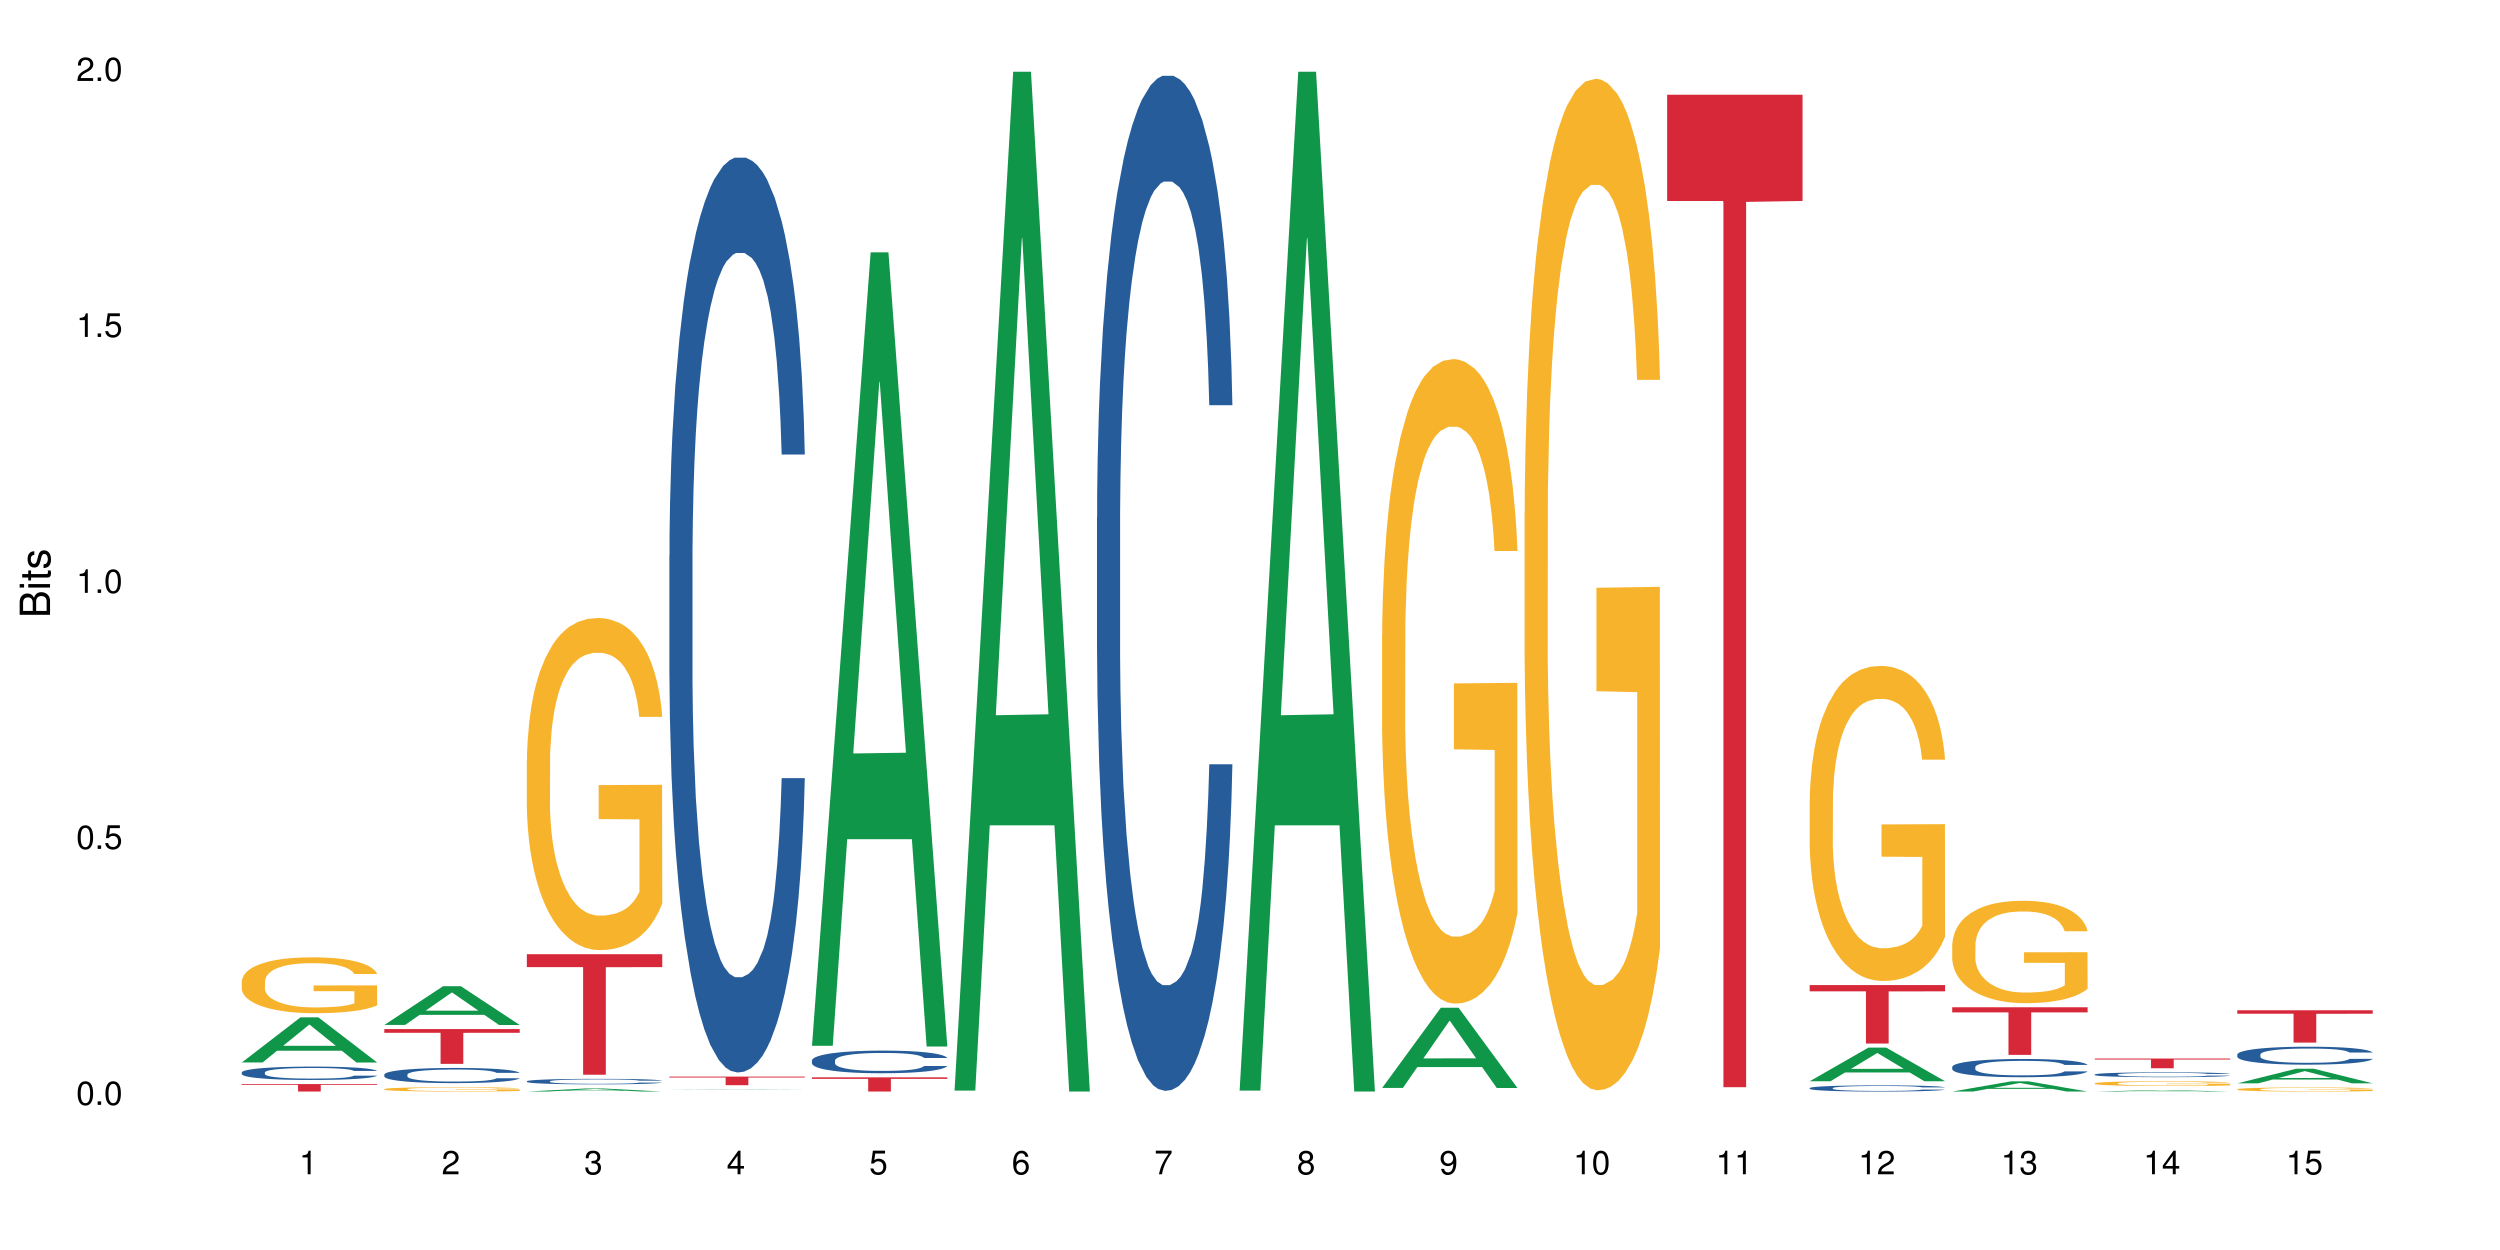 <?xml version="1.0" encoding="UTF-8"?>
<svg xmlns="http://www.w3.org/2000/svg" xmlns:xlink="http://www.w3.org/1999/xlink" width="720pt" height="360pt" viewBox="0 0 720 360" version="1.1">
<defs>
<g>
<symbol overflow="visible" id="glyph0-0">
<path style="stroke:none;" d=""/>
</symbol>
<symbol overflow="visible" id="glyph0-1">
<path style="stroke:none;" d="M 2.641 -6.797 C 2 -6.797 1.422 -6.531 1.078 -6.047 C 0.641 -5.453 0.406 -4.547 0.406 -3.297 C 0.406 -1 1.188 0.219 2.641 0.219 C 4.078 0.219 4.859 -1 4.859 -3.234 C 4.859 -4.562 4.656 -5.438 4.203 -6.047 C 3.844 -6.531 3.281 -6.797 2.641 -6.797 Z M 2.641 -6.047 C 3.547 -6.047 4 -5.125 4 -3.312 C 4 -1.375 3.562 -0.484 2.625 -0.484 C 1.734 -0.484 1.281 -1.422 1.281 -3.281 C 1.281 -5.141 1.734 -6.047 2.641 -6.047 Z M 2.641 -6.047 "/>
</symbol>
<symbol overflow="visible" id="glyph0-2">
<path style="stroke:none;" d="M 1.828 -1 L 0.828 -1 L 0.828 0 L 1.828 0 Z M 1.828 -1 "/>
</symbol>
<symbol overflow="visible" id="glyph0-3">
<path style="stroke:none;" d="M 4.562 -6.797 L 1.062 -6.797 L 0.547 -3.094 L 1.328 -3.094 C 1.719 -3.562 2.047 -3.734 2.578 -3.734 C 3.484 -3.734 4.062 -3.109 4.062 -2.094 C 4.062 -1.125 3.484 -0.531 2.578 -0.531 C 1.828 -0.531 1.375 -0.906 1.188 -1.672 L 0.328 -1.672 C 0.453 -1.109 0.547 -0.844 0.75 -0.594 C 1.125 -0.078 1.828 0.219 2.594 0.219 C 3.969 0.219 4.922 -0.781 4.922 -2.219 C 4.922 -3.562 4.031 -4.484 2.719 -4.484 C 2.25 -4.484 1.859 -4.359 1.469 -4.062 L 1.734 -5.969 L 4.562 -5.969 Z M 4.562 -6.797 "/>
</symbol>
<symbol overflow="visible" id="glyph0-4">
<path style="stroke:none;" d="M 2.484 -4.844 L 2.484 0 L 3.328 0 L 3.328 -6.797 L 2.766 -6.797 C 2.469 -5.75 2.281 -5.609 0.984 -5.453 L 0.984 -4.844 Z M 2.484 -4.844 "/>
</symbol>
<symbol overflow="visible" id="glyph0-5">
<path style="stroke:none;" d="M 4.859 -0.828 L 1.281 -0.828 C 1.359 -1.391 1.672 -1.75 2.5 -2.234 L 3.469 -2.75 C 4.406 -3.266 4.906 -3.969 4.906 -4.812 C 4.906 -5.375 4.672 -5.906 4.266 -6.266 C 3.859 -6.625 3.375 -6.797 2.719 -6.797 C 1.859 -6.797 1.219 -6.5 0.844 -5.922 C 0.609 -5.562 0.5 -5.125 0.484 -4.438 L 1.328 -4.438 C 1.359 -4.906 1.406 -5.188 1.531 -5.406 C 1.75 -5.812 2.188 -6.062 2.703 -6.062 C 3.469 -6.062 4.031 -5.516 4.031 -4.781 C 4.031 -4.25 3.719 -3.797 3.125 -3.438 L 2.234 -2.938 C 0.812 -2.141 0.406 -1.5 0.328 0 L 4.859 0 Z M 4.859 -0.828 "/>
</symbol>
<symbol overflow="visible" id="glyph0-6">
<path style="stroke:none;" d="M 2.125 -3.125 L 2.578 -3.125 C 3.516 -3.125 3.984 -2.703 3.984 -1.891 C 3.984 -1.031 3.469 -0.531 2.578 -0.531 C 1.656 -0.531 1.203 -0.984 1.156 -1.969 L 0.312 -1.969 C 0.344 -1.422 0.438 -1.078 0.609 -0.766 C 0.953 -0.109 1.625 0.219 2.547 0.219 C 3.953 0.219 4.859 -0.609 4.859 -1.906 C 4.859 -2.766 4.516 -3.25 3.703 -3.516 C 4.344 -3.766 4.656 -4.25 4.656 -4.938 C 4.656 -6.109 3.875 -6.797 2.578 -6.797 C 1.203 -6.797 0.484 -6.047 0.453 -4.609 L 1.297 -4.609 C 1.312 -5.016 1.344 -5.25 1.453 -5.453 C 1.641 -5.828 2.062 -6.062 2.594 -6.062 C 3.344 -6.062 3.797 -5.625 3.797 -4.906 C 3.797 -4.422 3.609 -4.141 3.25 -3.984 C 3.016 -3.891 2.719 -3.844 2.125 -3.844 Z M 2.125 -3.125 "/>
</symbol>
<symbol overflow="visible" id="glyph0-7">
<path style="stroke:none;" d="M 3.141 -1.625 L 3.141 0 L 3.984 0 L 3.984 -1.625 L 4.984 -1.625 L 4.984 -2.391 L 3.984 -2.391 L 3.984 -6.797 L 3.359 -6.797 L 0.266 -2.516 L 0.266 -1.625 Z M 3.141 -2.391 L 1 -2.391 L 3.141 -5.359 Z M 3.141 -2.391 "/>
</symbol>
<symbol overflow="visible" id="glyph0-8">
<path style="stroke:none;" d="M 4.781 -5.031 C 4.609 -6.141 3.891 -6.797 2.844 -6.797 C 2.094 -6.797 1.422 -6.438 1.031 -5.828 C 0.609 -5.172 0.406 -4.344 0.406 -3.094 C 0.406 -1.953 0.578 -1.234 0.984 -0.625 C 1.359 -0.078 1.953 0.219 2.703 0.219 C 3.984 0.219 4.922 -0.734 4.922 -2.078 C 4.922 -3.344 4.062 -4.234 2.844 -4.234 C 2.172 -4.234 1.641 -3.969 1.281 -3.469 C 1.281 -5.125 1.828 -6.047 2.797 -6.047 C 3.391 -6.047 3.797 -5.672 3.938 -5.031 Z M 2.734 -3.484 C 3.547 -3.484 4.062 -2.922 4.062 -2 C 4.062 -1.156 3.484 -0.531 2.703 -0.531 C 1.922 -0.531 1.328 -1.188 1.328 -2.047 C 1.328 -2.891 1.906 -3.484 2.734 -3.484 Z M 2.734 -3.484 "/>
</symbol>
<symbol overflow="visible" id="glyph0-9">
<path style="stroke:none;" d="M 4.984 -6.797 L 0.438 -6.797 L 0.438 -5.969 L 4.109 -5.969 C 2.5 -3.656 1.828 -2.234 1.328 0 L 2.219 0 C 2.594 -2.172 3.453 -4.047 4.984 -6.094 Z M 4.984 -6.797 "/>
</symbol>
<symbol overflow="visible" id="glyph0-10">
<path style="stroke:none;" d="M 3.75 -3.578 C 4.453 -4 4.688 -4.344 4.688 -4.984 C 4.688 -6.047 3.844 -6.797 2.641 -6.797 C 1.438 -6.797 0.594 -6.047 0.594 -4.984 C 0.594 -4.359 0.828 -4.016 1.516 -3.578 C 0.734 -3.203 0.359 -2.641 0.359 -1.891 C 0.359 -0.641 1.297 0.219 2.641 0.219 C 3.984 0.219 4.922 -0.641 4.922 -1.875 C 4.922 -2.641 4.531 -3.203 3.75 -3.578 Z M 2.641 -6.047 C 3.359 -6.047 3.812 -5.625 3.812 -4.969 C 3.812 -4.344 3.344 -3.922 2.641 -3.922 C 1.922 -3.922 1.453 -4.344 1.453 -4.984 C 1.453 -5.625 1.922 -6.047 2.641 -6.047 Z M 2.641 -3.203 C 3.484 -3.203 4.062 -2.672 4.062 -1.875 C 4.062 -1.062 3.484 -0.531 2.625 -0.531 C 1.797 -0.531 1.219 -1.078 1.219 -1.875 C 1.219 -2.672 1.797 -3.203 2.641 -3.203 Z M 2.641 -3.203 "/>
</symbol>
<symbol overflow="visible" id="glyph0-11">
<path style="stroke:none;" d="M 0.516 -1.547 C 0.672 -0.438 1.406 0.219 2.438 0.219 C 3.188 0.219 3.859 -0.141 4.266 -0.75 C 4.688 -1.406 4.891 -2.25 4.891 -3.484 C 4.891 -4.625 4.703 -5.359 4.312 -5.953 C 3.938 -6.5 3.344 -6.797 2.594 -6.797 C 1.297 -6.797 0.359 -5.844 0.359 -4.516 C 0.359 -3.25 1.234 -2.344 2.453 -2.344 C 3.094 -2.344 3.562 -2.578 4.016 -3.109 C 4 -1.453 3.469 -0.531 2.5 -0.531 C 1.906 -0.531 1.484 -0.906 1.359 -1.547 Z M 2.578 -6.062 C 3.375 -6.062 3.969 -5.406 3.969 -4.531 C 3.969 -3.688 3.375 -3.094 2.547 -3.094 C 1.734 -3.094 1.234 -3.672 1.234 -4.578 C 1.234 -5.438 1.797 -6.062 2.578 -6.062 Z M 2.578 -6.062 "/>
</symbol>
<symbol overflow="visible" id="glyph1-0">
<path style="stroke:none;" d=""/>
</symbol>
<symbol overflow="visible" id="glyph1-1">
<path style="stroke:none;" d="M 0 -0.953 L 0 -4.891 C 0 -5.719 -0.234 -6.344 -0.734 -6.797 C -1.188 -7.234 -1.812 -7.469 -2.5 -7.469 C -3.547 -7.469 -4.188 -7 -4.625 -5.875 C -4.984 -6.672 -5.641 -7.094 -6.531 -7.094 C -7.156 -7.094 -7.734 -6.859 -8.141 -6.391 C -8.562 -5.938 -8.75 -5.344 -8.75 -4.5 L -8.75 -0.953 Z M -4.984 -2.062 L -7.766 -2.062 L -7.766 -4.219 C -7.766 -4.844 -7.688 -5.203 -7.453 -5.5 C -7.219 -5.812 -6.859 -5.969 -6.375 -5.969 C -5.906 -5.969 -5.531 -5.812 -5.297 -5.5 C -5.062 -5.203 -4.984 -4.844 -4.984 -4.219 Z M -0.984 -2.062 L -4 -2.062 L -4 -4.781 C -4 -5.328 -3.859 -5.688 -3.578 -5.953 C -3.297 -6.219 -2.922 -6.359 -2.484 -6.359 C -2.062 -6.359 -1.688 -6.219 -1.406 -5.953 C -1.109 -5.688 -0.984 -5.328 -0.984 -4.781 Z M -0.984 -2.062 "/>
</symbol>
<symbol overflow="visible" id="glyph1-2">
<path style="stroke:none;" d="M -6.281 -1.797 L -6.281 -0.797 L 0 -0.797 L 0 -1.797 Z M -8.75 -1.797 L -8.75 -0.797 L -7.484 -0.797 L -7.484 -1.797 Z M -8.75 -1.797 "/>
</symbol>
<symbol overflow="visible" id="glyph1-3">
<path style="stroke:none;" d="M -6.281 -3.047 L -6.281 -2.016 L -8.016 -2.016 L -8.016 -1.016 L -6.281 -1.016 L -6.281 -0.172 L -5.469 -0.172 L -5.469 -1.016 L -0.719 -1.016 C -0.078 -1.016 0.281 -1.453 0.281 -2.234 C 0.281 -2.469 0.25 -2.719 0.188 -3.047 L -0.641 -3.047 C -0.609 -2.922 -0.594 -2.766 -0.594 -2.562 C -0.594 -2.141 -0.719 -2.016 -1.156 -2.016 L -5.469 -2.016 L -5.469 -3.047 Z M -6.281 -3.047 "/>
</symbol>
<symbol overflow="visible" id="glyph1-4">
<path style="stroke:none;" d="M -4.531 -5.25 C -5.766 -5.25 -6.469 -4.422 -6.469 -2.969 C -6.469 -1.516 -5.719 -0.562 -4.547 -0.562 C -3.562 -0.562 -3.094 -1.062 -2.734 -2.562 L -2.516 -3.484 C -2.344 -4.188 -2.094 -4.469 -1.625 -4.469 C -1.047 -4.469 -0.641 -3.875 -0.641 -3 C -0.641 -2.453 -0.797 -2 -1.062 -1.75 C -1.25 -1.594 -1.422 -1.531 -1.875 -1.469 L -1.875 -0.406 C -0.422 -0.453 0.281 -1.266 0.281 -2.922 C 0.281 -4.5 -0.5 -5.516 -1.719 -5.516 C -2.656 -5.516 -3.172 -4.984 -3.469 -3.734 L -3.703 -2.766 C -3.891 -1.953 -4.156 -1.609 -4.594 -1.609 C -5.172 -1.609 -5.547 -2.125 -5.547 -2.938 C -5.547 -3.75 -5.203 -4.172 -4.531 -4.203 Z M -4.531 -5.25 "/>
</symbol>
</g>
</defs>
<g id="surface90856">
<rect x="0" y="0" width="720" height="360" style="fill:rgb(100%,100%,100%);fill-opacity:1;stroke:none;"/>
<path style=" stroke:none;fill-rule:nonzero;fill:rgb(6.275%,58.824%,28.235%);fill-opacity:1;" d="M 69.629 305.992 L 69.672 305.98 L 86.547 292.984 L 91.672 292.984 L 108.629 306.008 L 102.668 306.008 L 98.418 302.605 L 79.797 302.605 L 75.629 305.992 L 69.629 305.992 L 81.586 301.199 L 96.711 301.188 L 89.172 295.109 L 89.086 295.098 L 89.004 295.137 L 81.547 301.188 L 81.586 301.199 Z M 69.629 305.992 "/>
<path style=" stroke:none;fill-rule:nonzero;fill:rgb(14.51%,36.078%,60%);fill-opacity:1;" d="M 69.629 308.859 L 69.676 308.855 L 69.676 308.77 L 69.82 308.637 L 70.152 308.469 L 70.484 308.352 L 71.34 308.145 L 72.531 307.945 L 73.766 307.789 L 74.672 307.699 L 75.48 307.629 L 77.332 307.5 L 78.523 307.43 L 79.809 307.371 L 81.375 307.312 L 82.52 307.277 L 85.086 307.219 L 86.988 307.195 L 88.461 307.184 L 91.648 307.184 L 93.551 307.199 L 94.93 307.219 L 96.453 307.246 L 97.738 307.277 L 99.973 307.355 L 101.969 307.453 L 102.871 307.508 L 104.301 307.617 L 105.395 307.723 L 106.156 307.816 L 107.012 307.945 L 107.77 308.102 L 108.344 308.281 L 108.629 308.434 L 101.969 308.434 L 101.637 308.293 L 101.258 308.184 L 100.543 308.039 L 99.828 307.938 L 98.832 307.836 L 97.926 307.77 L 96.691 307.703 L 95.598 307.66 L 94.453 307.629 L 93.359 307.605 L 91.27 307.586 L 88.844 307.586 L 87.938 307.594 L 86.086 307.621 L 85.086 307.645 L 83.66 307.695 L 82.66 307.742 L 81.473 307.812 L 80.664 307.871 L 79.664 307.961 L 78.949 308.043 L 78.141 308.16 L 77.668 308.246 L 77.238 308.344 L 76.859 308.461 L 76.574 308.586 L 76.383 308.715 L 76.289 308.84 L 76.289 309.387 L 76.383 309.512 L 76.621 309.66 L 77.238 309.875 L 78.141 310.062 L 79.188 310.207 L 80.188 310.312 L 80.758 310.363 L 81.52 310.418 L 82.707 310.488 L 84.422 310.559 L 85.418 310.586 L 86.941 310.617 L 88.512 310.629 L 90.602 310.629 L 92.457 310.617 L 93.695 310.598 L 94.977 310.57 L 96.738 310.512 L 97.832 310.453 L 98.781 310.387 L 99.496 310.32 L 99.973 310.266 L 100.684 310.156 L 101.258 310.035 L 101.684 309.914 L 101.969 309.793 L 108.629 309.793 L 108.344 309.934 L 107.914 310.07 L 107.484 310.172 L 106.82 310.297 L 106.059 310.406 L 104.965 310.527 L 104.062 310.609 L 102.871 310.695 L 101.777 310.762 L 100.59 310.824 L 98.832 310.895 L 97.688 310.93 L 96.453 310.961 L 94.977 310.988 L 93.125 311.012 L 91.125 311.027 L 89.27 311.031 L 87.273 311.023 L 85.801 311.008 L 83.848 310.977 L 81.426 310.914 L 79.664 310.848 L 78.285 310.781 L 77.098 310.711 L 75.766 310.617 L 74.051 310.461 L 73.008 310.344 L 72.293 310.242 L 71.484 310.105 L 70.914 309.984 L 70.246 309.785 L 69.773 309.535 L 69.629 309.344 Z M 69.629 308.859 "/>
<path style=" stroke:none;fill-rule:nonzero;fill:rgb(96.863%,70.196%,16.863%);fill-opacity:1;" d="M 69.629 282.605 L 69.676 282.59 L 69.676 282.297 L 69.867 281.633 L 70.344 280.723 L 70.961 279.973 L 71.625 279.387 L 72.055 279.078 L 72.77 278.637 L 73.387 278.312 L 74.957 277.652 L 76.953 277.035 L 78.047 276.77 L 79.285 276.52 L 81.043 276.242 L 81.852 276.137 L 84.324 275.902 L 87.133 275.758 L 90.223 275.711 L 91.648 275.727 L 93.598 275.785 L 96.262 275.949 L 97.785 276.094 L 98.973 276.242 L 100.211 276.434 L 101.73 276.727 L 103.16 277.078 L 104.301 277.434 L 105.441 277.871 L 106.391 278.344 L 107.199 278.855 L 107.914 279.473 L 108.344 279.988 L 108.629 280.504 L 102.016 280.504 L 101.637 279.988 L 101.207 279.594 L 100.496 279.105 L 99.781 278.754 L 99.066 278.477 L 97.738 278.094 L 96.594 277.859 L 95.168 277.652 L 93.789 277.52 L 92.219 277.434 L 91.27 277.402 L 88.746 277.402 L 86.465 277.504 L 85.133 277.621 L 84.184 277.742 L 82.852 277.961 L 82.043 278.137 L 81.566 278.254 L 80.141 278.711 L 79.188 279.121 L 78.664 279.402 L 78 279.84 L 77.523 280.238 L 77 280.828 L 76.715 281.266 L 76.336 282.266 L 76.289 284.91 L 76.43 285.469 L 76.715 286.074 L 77.098 286.602 L 77.668 287.16 L 78.238 287.586 L 79.234 288.16 L 80.094 288.543 L 80.758 288.793 L 82.043 289.188 L 82.566 289.32 L 83.801 289.586 L 85.086 289.789 L 86.656 289.969 L 87.844 290.055 L 89.746 290.129 L 92.172 290.129 L 95.027 290.039 L 96.832 289.922 L 98.07 289.805 L 98.879 289.703 L 99.875 289.539 L 100.59 289.395 L 101.258 289.23 L 102.062 288.98 L 102.062 285.469 L 90.316 285.457 L 90.316 283.809 L 108.578 283.793 L 108.629 289.539 L 107.629 289.938 L 106.391 290.32 L 105.203 290.613 L 103.965 290.863 L 102.207 291.141 L 100.781 291.32 L 98.594 291.523 L 96.594 291.656 L 94.504 291.746 L 92.648 291.789 L 90.461 291.805 L 88.512 291.773 L 86.418 291.688 L 84.754 291.57 L 83.23 291.422 L 81.711 291.23 L 79.809 290.922 L 78.57 290.672 L 77.285 290.363 L 76.004 289.996 L 74.859 289.598 L 74.102 289.289 L 73.34 288.938 L 72.531 288.496 L 71.77 287.996 L 71.199 287.543 L 70.676 287.027 L 70.297 286.543 L 69.914 285.883 L 69.723 285.352 L 69.629 284.898 Z M 69.629 282.605 "/>
<path style=" stroke:none;fill-rule:nonzero;fill:rgb(83.922%,15.686%,22.353%);fill-opacity:1;" d="M 69.629 312.211 L 108.629 312.211 L 108.629 312.441 L 92.375 312.445 L 92.375 314.371 L 85.836 314.371 L 85.836 312.445 L 85.742 312.441 L 69.629 312.441 Z M 69.629 312.211 "/>
<path style=" stroke:none;fill-rule:nonzero;fill:rgb(6.275%,58.824%,28.235%);fill-opacity:1;" d="M 110.68 295.184 L 110.723 295.172 L 127.598 284.027 L 132.719 284.027 L 149.68 295.195 L 143.719 295.195 L 139.469 292.277 L 120.848 292.277 L 116.68 295.184 L 110.68 295.184 L 122.637 291.074 L 137.762 291.062 L 130.223 285.852 L 130.137 285.84 L 130.055 285.871 L 122.598 291.062 L 122.637 291.074 Z M 110.68 295.184 "/>
<path style=" stroke:none;fill-rule:nonzero;fill:rgb(14.51%,36.078%,60%);fill-opacity:1;" d="M 110.68 309.473 L 110.727 309.469 L 110.727 309.375 L 110.871 309.223 L 111.203 309.031 L 111.535 308.898 L 112.391 308.664 L 113.582 308.438 L 114.816 308.262 L 115.723 308.156 L 116.531 308.078 L 118.383 307.93 L 119.574 307.852 L 120.859 307.785 L 122.426 307.719 L 123.57 307.676 L 126.137 307.613 L 128.039 307.586 L 129.512 307.574 L 132.699 307.574 L 134.602 307.59 L 135.98 307.609 L 137.504 307.641 L 138.789 307.676 L 141.023 307.766 L 143.02 307.875 L 143.922 307.941 L 145.352 308.062 L 146.445 308.184 L 147.207 308.289 L 148.062 308.438 L 148.82 308.613 L 149.395 308.82 L 149.68 308.992 L 143.02 308.992 L 142.688 308.832 L 142.305 308.707 L 141.594 308.543 L 140.879 308.426 L 139.883 308.312 L 138.977 308.234 L 137.742 308.16 L 136.648 308.113 L 135.504 308.078 L 134.41 308.051 L 132.32 308.027 L 129.895 308.027 L 128.988 308.035 L 127.137 308.07 L 126.137 308.098 L 124.711 308.152 L 123.711 308.203 L 122.523 308.285 L 121.715 308.352 L 120.715 308.457 L 120 308.547 L 119.191 308.68 L 118.719 308.777 L 118.289 308.891 L 117.91 309.023 L 117.625 309.16 L 117.434 309.309 L 117.34 309.453 L 117.34 310.07 L 117.434 310.215 L 117.672 310.383 L 118.289 310.625 L 119.191 310.84 L 120.238 311.004 L 121.238 311.125 L 121.809 311.18 L 122.57 311.246 L 123.758 311.324 L 125.473 311.406 L 126.469 311.438 L 127.992 311.469 L 129.562 311.484 L 131.652 311.484 L 133.508 311.469 L 134.746 311.449 L 136.027 311.418 L 137.789 311.348 L 138.883 311.285 L 139.832 311.211 L 140.547 311.133 L 141.023 311.07 L 141.734 310.945 L 142.305 310.809 L 142.734 310.672 L 143.02 310.535 L 149.68 310.535 L 149.395 310.695 L 148.965 310.852 L 148.535 310.965 L 147.871 311.105 L 147.109 311.23 L 146.016 311.367 L 145.113 311.461 L 143.922 311.559 L 142.828 311.637 L 141.641 311.703 L 139.883 311.785 L 138.738 311.824 L 137.504 311.859 L 136.027 311.891 L 134.176 311.918 L 132.176 311.934 L 130.32 311.938 L 128.324 311.93 L 126.852 311.914 L 124.898 311.879 L 122.473 311.809 L 120.715 311.73 L 119.336 311.656 L 118.148 311.578 L 116.816 311.469 L 115.102 311.293 L 114.059 311.156 L 113.344 311.047 L 112.535 310.891 L 111.965 310.75 L 111.297 310.527 L 110.824 310.242 L 110.68 310.023 Z M 110.68 309.473 "/>
<path style=" stroke:none;fill-rule:nonzero;fill:rgb(96.863%,70.196%,16.863%);fill-opacity:1;" d="M 110.68 313.656 L 110.727 313.652 L 110.727 313.633 L 110.918 313.578 L 111.395 313.508 L 112.012 313.449 L 112.676 313.406 L 113.105 313.379 L 113.82 313.348 L 114.438 313.32 L 116.008 313.27 L 118.004 313.223 L 119.098 313.203 L 120.336 313.184 L 122.094 313.16 L 122.902 313.152 L 125.375 313.133 L 128.18 313.121 L 131.273 313.117 L 132.699 313.121 L 134.648 313.125 L 137.312 313.137 L 138.836 313.148 L 140.023 313.16 L 141.262 313.176 L 142.781 313.199 L 144.207 313.227 L 145.352 313.254 L 146.492 313.285 L 147.441 313.324 L 148.25 313.363 L 148.965 313.41 L 149.395 313.453 L 149.68 313.492 L 143.066 313.492 L 142.688 313.453 L 142.258 313.422 L 141.547 313.383 L 140.832 313.355 L 140.117 313.332 L 138.789 313.305 L 137.645 313.285 L 136.219 313.27 L 134.84 313.258 L 133.27 313.254 L 132.32 313.25 L 129.797 313.25 L 127.516 313.258 L 126.184 313.266 L 125.234 313.277 L 123.902 313.293 L 123.094 313.309 L 122.617 313.316 L 121.191 313.352 L 120.238 313.383 L 119.715 313.406 L 119.051 313.441 L 118.574 313.473 L 118.051 313.516 L 117.766 313.551 L 117.387 313.629 L 117.34 313.836 L 117.48 313.879 L 117.766 313.926 L 118.148 313.965 L 118.719 314.008 L 119.289 314.043 L 120.285 314.086 L 121.145 314.117 L 121.809 314.137 L 123.094 314.168 L 123.617 314.176 L 124.852 314.199 L 126.137 314.215 L 127.707 314.227 L 128.895 314.234 L 130.797 314.242 L 133.223 314.242 L 136.078 314.234 L 137.883 314.223 L 139.121 314.215 L 139.93 314.207 L 140.926 314.195 L 141.641 314.184 L 142.305 314.172 L 143.113 314.152 L 143.113 313.879 L 131.367 313.875 L 131.367 313.75 L 149.629 313.746 L 149.68 314.195 L 148.68 314.227 L 147.441 314.254 L 146.254 314.277 L 145.016 314.297 L 143.258 314.32 L 141.832 314.332 L 139.645 314.348 L 137.645 314.359 L 135.555 314.367 L 133.699 314.371 L 131.512 314.371 L 129.562 314.367 L 127.469 314.363 L 125.805 314.352 L 124.281 314.34 L 122.762 314.324 L 120.859 314.301 L 119.621 314.281 L 118.336 314.258 L 117.055 314.23 L 115.91 314.199 L 115.152 314.176 L 114.391 314.148 L 113.582 314.113 L 112.82 314.074 L 112.25 314.039 L 111.727 314 L 111.348 313.961 L 110.965 313.91 L 110.773 313.867 L 110.68 313.832 Z M 110.68 313.656 "/>
<path style=" stroke:none;fill-rule:nonzero;fill:rgb(83.922%,15.686%,22.353%);fill-opacity:1;" d="M 110.68 296.375 L 149.68 296.375 L 149.68 297.445 L 133.426 297.457 L 133.426 306.395 L 126.887 306.395 L 126.887 297.465 L 126.793 297.445 L 110.68 297.445 Z M 110.68 296.375 "/>
<path style=" stroke:none;fill-rule:nonzero;fill:rgb(6.275%,58.824%,28.235%);fill-opacity:1;" d="M 151.73 314.371 L 151.773 314.367 L 168.648 313.477 L 173.77 313.477 L 190.73 314.371 L 184.77 314.371 L 180.52 314.137 L 161.898 314.137 L 157.73 314.371 L 151.73 314.371 L 163.688 314.039 L 178.812 314.039 L 171.27 313.621 L 171.188 313.621 L 171.105 313.625 L 163.648 314.039 L 163.688 314.039 Z M 151.73 314.371 "/>
<path style=" stroke:none;fill-rule:nonzero;fill:rgb(14.51%,36.078%,60%);fill-opacity:1;" d="M 151.73 311.398 L 151.777 311.398 L 151.777 311.363 L 151.922 311.309 L 152.254 311.238 L 152.586 311.191 L 153.441 311.105 L 154.633 311.023 L 155.867 310.957 L 156.773 310.922 L 157.582 310.891 L 159.434 310.836 L 160.625 310.809 L 161.91 310.785 L 163.477 310.762 L 164.617 310.746 L 167.188 310.723 L 169.09 310.715 L 170.562 310.707 L 173.75 310.707 L 175.652 310.715 L 177.031 310.723 L 178.555 310.734 L 179.84 310.746 L 182.074 310.777 L 184.07 310.82 L 184.973 310.844 L 186.402 310.887 L 187.496 310.93 L 188.254 310.969 L 189.113 311.023 L 189.871 311.086 L 190.445 311.16 L 190.73 311.223 L 184.07 311.223 L 183.738 311.164 L 183.355 311.121 L 182.645 311.062 L 181.93 311.02 L 180.934 310.977 L 180.027 310.949 L 178.793 310.922 L 177.699 310.906 L 176.555 310.891 L 175.461 310.883 L 173.371 310.875 L 170.039 310.875 L 168.188 310.887 L 167.188 310.898 L 165.762 310.918 L 164.762 310.938 L 163.574 310.969 L 162.766 310.992 L 161.766 311.027 L 161.051 311.062 L 160.242 311.109 L 159.77 311.148 L 159.34 311.188 L 158.961 311.234 L 158.676 311.285 L 158.484 311.34 L 158.391 311.391 L 158.391 311.617 L 158.484 311.668 L 158.723 311.73 L 159.34 311.82 L 160.242 311.895 L 161.289 311.957 L 162.289 312 L 162.859 312.02 L 163.621 312.043 L 164.809 312.07 L 166.52 312.102 L 167.52 312.113 L 169.043 312.125 L 170.613 312.129 L 172.703 312.129 L 174.559 312.125 L 175.797 312.117 L 177.078 312.105 L 178.84 312.082 L 179.934 312.059 L 180.883 312.031 L 181.598 312.004 L 182.074 311.98 L 182.785 311.934 L 183.355 311.887 L 183.785 311.836 L 184.07 311.785 L 190.73 311.785 L 190.445 311.844 L 190.016 311.898 L 189.586 311.941 L 188.922 311.992 L 188.16 312.039 L 187.066 312.09 L 186.164 312.121 L 184.973 312.156 L 183.879 312.184 L 182.691 312.211 L 180.934 312.238 L 179.789 312.254 L 178.555 312.266 L 177.078 312.277 L 175.227 312.289 L 173.227 312.293 L 171.371 312.297 L 169.375 312.293 L 167.902 312.285 L 165.949 312.273 L 163.523 312.246 L 161.766 312.219 L 160.387 312.191 L 159.199 312.164 L 157.867 312.125 L 156.152 312.062 L 155.105 312.012 L 154.395 311.973 L 153.586 311.914 L 153.016 311.863 L 152.348 311.781 L 151.875 311.68 L 151.73 311.598 Z M 151.73 311.398 "/>
<path style=" stroke:none;fill-rule:nonzero;fill:rgb(96.863%,70.196%,16.863%);fill-opacity:1;" d="M 151.73 218.949 L 151.777 218.859 L 151.777 217.113 L 151.969 213.184 L 152.445 207.766 L 153.062 203.312 L 153.727 199.816 L 154.156 197.984 L 154.871 195.363 L 155.488 193.441 L 157.059 189.508 L 159.055 185.84 L 160.148 184.27 L 161.387 182.781 L 163.145 181.125 L 163.953 180.512 L 166.426 179.113 L 169.23 178.242 L 172.324 177.98 L 173.75 178.066 L 175.699 178.414 L 178.363 179.375 L 179.887 180.25 L 181.074 181.125 L 182.312 182.258 L 183.832 184.008 L 185.258 186.102 L 186.402 188.199 L 187.543 190.82 L 188.492 193.613 L 189.301 196.672 L 190.016 200.34 L 190.445 203.398 L 190.73 206.457 L 184.117 206.457 L 183.738 203.398 L 183.309 201.039 L 182.598 198.156 L 181.883 196.062 L 181.168 194.402 L 179.84 192.129 L 178.695 190.73 L 177.27 189.508 L 175.891 188.723 L 174.32 188.199 L 173.371 188.023 L 170.848 188.023 L 168.566 188.637 L 167.234 189.336 L 166.285 190.035 L 164.953 191.344 L 164.145 192.391 L 163.668 193.09 L 162.242 195.801 L 161.289 198.246 L 160.766 199.906 L 160.102 202.523 L 159.625 204.883 L 159.102 208.379 L 158.816 211 L 158.438 216.938 L 158.391 232.664 L 158.531 235.98 L 158.816 239.562 L 159.199 242.707 L 159.77 246.027 L 160.34 248.562 L 161.336 251.969 L 162.195 254.238 L 162.859 255.723 L 164.145 258.082 L 164.668 258.867 L 165.902 260.441 L 167.188 261.664 L 168.758 262.711 L 169.945 263.238 L 171.848 263.672 L 174.273 263.672 L 177.129 263.148 L 178.934 262.449 L 180.172 261.75 L 180.98 261.141 L 181.977 260.18 L 182.691 259.305 L 183.355 258.344 L 184.164 256.859 L 184.164 235.98 L 172.418 235.895 L 172.418 226.109 L 190.68 226.023 L 190.73 260.18 L 189.73 262.539 L 188.492 264.809 L 187.305 266.555 L 186.066 268.043 L 184.309 269.699 L 182.883 270.75 L 180.695 271.973 L 178.695 272.758 L 176.605 273.281 L 174.75 273.543 L 172.562 273.633 L 170.613 273.457 L 168.52 272.934 L 166.855 272.234 L 165.332 271.359 L 163.812 270.227 L 161.91 268.391 L 160.672 266.906 L 159.387 265.07 L 158.105 262.887 L 156.961 260.527 L 156.203 258.695 L 155.441 256.598 L 154.633 253.977 L 153.871 251.008 L 153.301 248.301 L 152.777 245.242 L 152.398 242.359 L 152.016 238.43 L 151.824 235.281 L 151.73 232.574 Z M 151.73 218.949 "/>
<path style=" stroke:none;fill-rule:nonzero;fill:rgb(83.922%,15.686%,22.353%);fill-opacity:1;" d="M 151.73 274.812 L 190.73 274.812 L 190.73 278.527 L 174.477 278.559 L 174.477 309.527 L 167.938 309.527 L 167.938 278.594 L 167.84 278.527 L 151.73 278.527 Z M 151.73 274.812 "/>
<path style=" stroke:none;fill-rule:nonzero;fill:rgb(6.275%,58.824%,28.235%);fill-opacity:1;" d="M 192.781 313.82 L 192.824 313.82 L 209.695 313.723 L 214.82 313.723 L 231.781 313.82 L 225.82 313.82 L 221.57 313.797 L 202.949 313.797 L 198.781 313.82 L 192.781 313.82 L 204.738 313.785 L 219.863 313.785 L 212.32 313.738 L 212.156 313.738 L 204.699 313.785 L 204.738 313.785 Z M 192.781 313.82 "/>
<path style=" stroke:none;fill-rule:nonzero;fill:rgb(14.51%,36.078%,60%);fill-opacity:1;" d="M 192.781 160.043 L 192.828 159.805 L 192.828 154.023 L 192.973 144.871 L 193.305 133.312 L 193.637 125.363 L 194.492 111.152 L 195.684 97.426 L 196.918 86.828 L 197.824 80.566 L 198.633 75.75 L 200.484 66.84 L 201.676 62.262 L 202.957 58.168 L 204.527 54.074 L 205.668 51.668 L 208.238 47.812 L 210.141 46.129 L 211.613 45.406 L 214.801 45.406 L 216.703 46.367 L 218.082 47.57 L 219.605 49.5 L 220.887 51.668 L 223.125 56.965 L 225.121 63.707 L 226.023 67.562 L 227.453 75.027 L 228.547 82.254 L 229.305 88.516 L 230.164 97.426 L 230.922 108.266 L 231.496 120.547 L 231.781 130.902 L 225.121 130.902 L 224.789 121.27 L 224.406 113.805 L 223.695 103.93 L 222.98 96.945 L 221.984 89.961 L 221.078 85.383 L 219.844 80.809 L 218.75 77.918 L 217.605 75.75 L 216.512 74.305 L 214.422 72.859 L 211.996 72.859 L 211.09 73.344 L 209.238 75.27 L 208.238 76.953 L 206.812 80.328 L 205.812 83.457 L 204.625 88.273 L 203.816 92.367 L 202.816 98.629 L 202.102 104.168 L 201.293 112.117 L 200.82 118.137 L 200.391 124.883 L 200.012 132.828 L 199.727 141.258 L 199.535 150.172 L 199.441 158.84 L 199.441 196.172 L 199.535 204.84 L 199.773 214.957 L 200.391 229.648 L 201.293 242.41 L 202.34 252.527 L 203.34 259.754 L 203.91 263.125 L 204.672 266.977 L 205.859 271.793 L 207.57 276.609 L 208.57 278.539 L 210.094 280.465 L 211.664 281.43 L 213.754 281.43 L 215.609 280.465 L 216.848 279.262 L 218.129 277.332 L 219.891 273.238 L 220.984 269.387 L 221.934 264.809 L 222.648 260.234 L 223.125 256.379 L 223.836 248.914 L 224.406 240.727 L 224.836 232.297 L 225.121 224.109 L 231.781 224.109 L 231.496 233.742 L 231.066 243.133 L 230.637 250.117 L 229.973 258.547 L 229.211 266.016 L 228.117 274.445 L 227.215 279.984 L 226.023 286.004 L 224.93 290.578 L 223.742 294.676 L 221.984 299.492 L 220.84 301.898 L 219.605 304.066 L 218.129 305.992 L 216.277 307.68 L 214.277 308.645 L 212.422 308.883 L 210.426 308.402 L 208.953 307.438 L 207 305.27 L 204.574 300.938 L 202.816 296.359 L 201.438 291.785 L 200.25 286.969 L 198.918 280.465 L 197.203 269.867 L 196.156 261.68 L 195.445 254.934 L 194.637 245.543 L 194.066 237.113 L 193.398 223.625 L 192.926 206.527 L 192.781 193.281 Z M 192.781 160.043 "/>
<path style=" stroke:none;fill-rule:nonzero;fill:rgb(83.922%,15.686%,22.353%);fill-opacity:1;" d="M 192.781 310.062 L 231.781 310.062 L 231.781 310.328 L 215.527 310.332 L 215.527 312.543 L 208.988 312.543 L 208.988 310.332 L 208.891 310.328 L 192.781 310.328 Z M 192.781 310.062 "/>
<path style=" stroke:none;fill-rule:nonzero;fill:rgb(6.275%,58.824%,28.235%);fill-opacity:1;" d="M 233.832 301.188 L 233.875 300.973 L 250.746 72.664 L 255.871 72.664 L 272.832 301.402 L 266.871 301.402 L 262.621 241.695 L 244 241.695 L 239.832 301.188 L 233.832 301.188 L 245.789 216.996 L 260.914 216.781 L 253.371 110.035 L 253.289 109.82 L 253.207 110.465 L 245.75 216.781 L 245.789 216.996 Z M 233.832 301.188 "/>
<path style=" stroke:none;fill-rule:nonzero;fill:rgb(14.51%,36.078%,60%);fill-opacity:1;" d="M 233.832 305.414 L 233.879 305.41 L 233.879 305.266 L 234.023 305.039 L 234.355 304.754 L 234.688 304.559 L 235.543 304.207 L 236.734 303.867 L 237.969 303.605 L 238.875 303.449 L 239.684 303.332 L 241.535 303.113 L 242.727 303 L 244.008 302.898 L 245.578 302.797 L 246.719 302.738 L 249.289 302.641 L 251.191 302.598 L 252.664 302.582 L 255.852 302.582 L 257.754 302.605 L 259.133 302.637 L 260.656 302.684 L 261.938 302.738 L 264.176 302.867 L 266.172 303.035 L 267.074 303.129 L 268.504 303.312 L 269.598 303.492 L 270.355 303.648 L 271.215 303.867 L 271.973 304.137 L 272.543 304.438 L 272.832 304.695 L 266.172 304.695 L 265.84 304.457 L 265.457 304.273 L 264.746 304.027 L 264.031 303.855 L 263.031 303.684 L 262.129 303.57 L 260.895 303.457 L 259.801 303.387 L 258.656 303.332 L 257.562 303.297 L 255.473 303.262 L 253.047 303.262 L 252.141 303.273 L 250.289 303.32 L 249.289 303.363 L 247.863 303.445 L 246.863 303.523 L 245.676 303.641 L 244.867 303.742 L 243.867 303.898 L 243.152 304.035 L 242.344 304.23 L 241.871 304.379 L 241.441 304.547 L 241.062 304.742 L 240.777 304.953 L 240.586 305.172 L 240.492 305.387 L 240.492 306.309 L 240.586 306.523 L 240.824 306.773 L 241.441 307.137 L 242.344 307.453 L 243.391 307.703 L 244.391 307.879 L 244.961 307.965 L 245.723 308.059 L 246.91 308.18 L 248.621 308.297 L 249.621 308.344 L 251.145 308.395 L 252.711 308.418 L 254.805 308.418 L 256.66 308.395 L 257.898 308.363 L 259.18 308.316 L 260.941 308.215 L 262.035 308.117 L 262.984 308.004 L 263.699 307.895 L 264.176 307.797 L 264.887 307.613 L 265.457 307.41 L 265.887 307.203 L 266.172 307 L 272.832 307 L 272.543 307.238 L 272.117 307.469 L 271.688 307.641 L 271.023 307.852 L 270.262 308.035 L 269.168 308.242 L 268.266 308.379 L 267.074 308.531 L 265.98 308.645 L 264.793 308.742 L 263.031 308.863 L 261.891 308.922 L 260.656 308.977 L 259.18 309.023 L 257.324 309.066 L 255.328 309.09 L 253.473 309.094 L 251.477 309.082 L 250.004 309.059 L 248.051 309.008 L 245.625 308.898 L 243.867 308.785 L 242.488 308.672 L 241.297 308.555 L 239.969 308.395 L 238.254 308.129 L 237.207 307.93 L 236.496 307.762 L 235.688 307.531 L 235.117 307.32 L 234.449 306.988 L 233.977 306.566 L 233.832 306.238 Z M 233.832 305.414 "/>
<path style=" stroke:none;fill-rule:nonzero;fill:rgb(83.922%,15.686%,22.353%);fill-opacity:1;" d="M 233.832 310.273 L 272.832 310.273 L 272.832 310.715 L 256.578 310.719 L 256.578 314.371 L 250.039 314.371 L 250.039 310.723 L 249.941 310.715 L 233.832 310.715 Z M 233.832 310.273 "/>
<path style=" stroke:none;fill-rule:nonzero;fill:rgb(6.275%,58.824%,28.235%);fill-opacity:1;" d="M 274.883 314.094 L 274.926 313.82 L 291.797 20.664 L 296.922 20.664 L 313.883 314.371 L 307.922 314.371 L 303.672 237.703 L 285.051 237.703 L 280.883 314.094 L 274.883 314.094 L 286.84 205.988 L 301.965 205.711 L 294.422 68.648 L 294.34 68.375 L 294.258 69.199 L 286.801 205.711 L 286.84 205.988 Z M 274.883 314.094 "/>
<path style=" stroke:none;fill-rule:nonzero;fill:rgb(14.51%,36.078%,60%);fill-opacity:1;" d="M 315.934 149.035 L 315.98 148.77 L 315.98 142.355 L 316.125 132.199 L 316.457 119.375 L 316.789 110.555 L 317.645 94.789 L 318.836 79.559 L 320.07 67.801 L 320.977 60.855 L 321.781 55.508 L 323.637 45.621 L 324.828 40.547 L 326.109 36.004 L 327.68 31.461 L 328.82 28.789 L 331.391 24.512 L 333.293 22.641 L 334.766 21.84 L 337.953 21.84 L 339.855 22.91 L 341.234 24.246 L 342.758 26.383 L 344.039 28.789 L 346.277 34.668 L 348.273 42.148 L 349.176 46.426 L 350.605 54.707 L 351.699 62.723 L 352.457 69.672 L 353.316 79.559 L 354.074 91.582 L 354.645 105.211 L 354.93 116.703 L 348.273 116.703 L 347.941 106.012 L 347.559 97.73 L 346.848 86.773 L 346.133 79.023 L 345.133 71.277 L 344.23 66.199 L 342.996 61.121 L 341.902 57.914 L 340.758 55.508 L 339.664 53.906 L 337.574 52.305 L 335.148 52.305 L 334.242 52.836 L 332.391 54.977 L 331.391 56.848 L 329.965 60.586 L 328.965 64.062 L 327.777 69.406 L 326.969 73.949 L 325.969 80.895 L 325.254 87.043 L 324.445 95.859 L 323.973 102.539 L 323.543 110.023 L 323.164 118.84 L 322.879 128.191 L 322.688 138.078 L 322.59 147.699 L 322.59 189.117 L 322.688 198.738 L 322.926 209.961 L 323.543 226.262 L 324.445 240.422 L 325.492 251.648 L 326.492 259.664 L 327.062 263.402 L 327.824 267.68 L 329.012 273.023 L 330.723 278.367 L 331.723 280.504 L 333.246 282.645 L 334.812 283.711 L 336.906 283.711 L 338.762 282.645 L 340 281.309 L 341.281 279.168 L 343.043 274.629 L 344.137 270.352 L 345.086 265.273 L 345.801 260.199 L 346.277 255.922 L 346.988 247.637 L 347.559 238.555 L 347.988 229.199 L 348.273 220.113 L 354.93 220.113 L 354.645 230.805 L 354.219 241.227 L 353.789 248.973 L 353.125 258.328 L 352.363 266.609 L 351.27 275.965 L 350.367 282.109 L 349.176 288.789 L 348.082 293.867 L 346.895 298.41 L 345.133 303.754 L 343.992 306.426 L 342.758 308.832 L 341.281 310.969 L 339.426 312.84 L 337.43 313.906 L 335.574 314.176 L 333.578 313.641 L 332.102 312.57 L 330.152 310.168 L 327.727 305.355 L 325.969 300.281 L 324.59 295.203 L 323.398 289.859 L 322.07 282.645 L 320.355 270.887 L 319.309 261.801 L 318.598 254.32 L 317.789 243.898 L 317.219 234.543 L 316.551 219.582 L 316.074 200.609 L 315.934 185.91 Z M 315.934 149.035 "/>
<path style=" stroke:none;fill-rule:nonzero;fill:rgb(6.275%,58.824%,28.235%);fill-opacity:1;" d="M 356.984 314.094 L 357.027 313.82 L 373.898 20.664 L 379.023 20.664 L 395.98 314.371 L 390.023 314.371 L 385.773 237.703 L 367.148 237.703 L 362.984 314.094 L 356.984 314.094 L 368.941 205.988 L 384.066 205.711 L 376.523 68.648 L 376.441 68.375 L 376.359 69.199 L 368.898 205.711 L 368.941 205.988 Z M 356.984 314.094 "/>
<path style=" stroke:none;fill-rule:nonzero;fill:rgb(6.275%,58.824%,28.235%);fill-opacity:1;" d="M 398.035 313.324 L 398.078 313.305 L 414.949 290.23 L 420.074 290.23 L 437.031 313.348 L 431.074 313.348 L 426.824 307.312 L 408.199 307.312 L 404.035 313.324 L 398.035 313.324 L 409.992 304.816 L 425.117 304.797 L 417.574 294.008 L 417.492 293.988 L 417.41 294.051 L 409.949 304.797 L 409.992 304.816 Z M 398.035 313.324 "/>
<path style=" stroke:none;fill-rule:nonzero;fill:rgb(96.863%,70.196%,16.863%);fill-opacity:1;" d="M 398.035 182.926 L 398.082 182.754 L 398.082 179.363 L 398.273 171.734 L 398.75 161.223 L 399.367 152.578 L 400.031 145.797 L 400.461 142.234 L 401.172 137.148 L 401.793 133.418 L 403.363 125.789 L 405.359 118.672 L 406.453 115.617 L 407.688 112.738 L 409.449 109.516 L 410.258 108.328 L 412.73 105.617 L 415.535 103.922 L 418.629 103.414 L 420.055 103.582 L 422.004 104.262 L 424.668 106.125 L 426.191 107.82 L 427.379 109.516 L 428.613 111.719 L 430.137 115.109 L 431.562 119.18 L 432.707 123.246 L 433.848 128.332 L 434.797 133.758 L 435.605 139.691 L 436.32 146.812 L 436.746 152.746 L 437.031 158.68 L 430.422 158.68 L 430.043 152.746 L 429.613 148.168 L 428.902 142.574 L 428.188 138.508 L 427.473 135.285 L 426.141 130.875 L 425 128.164 L 423.574 125.789 L 422.195 124.266 L 420.625 123.246 L 419.676 122.91 L 417.152 122.91 L 414.871 124.094 L 413.539 125.453 L 412.586 126.809 L 411.258 129.352 L 410.449 131.387 L 409.973 132.742 L 408.547 137.996 L 407.594 142.746 L 407.07 145.965 L 406.406 151.051 L 405.93 155.629 L 405.406 162.41 L 405.121 167.496 L 404.742 179.023 L 404.691 209.539 L 404.836 215.984 L 405.121 222.934 L 405.5 229.039 L 406.07 235.48 L 406.645 240.395 L 407.641 247.008 L 408.496 251.414 L 409.164 254.297 L 410.449 258.875 L 410.973 260.402 L 412.207 263.453 L 413.492 265.824 L 415.062 267.859 L 416.25 268.879 L 418.152 269.727 L 420.578 269.727 L 423.43 268.707 L 425.238 267.352 L 426.477 265.996 L 427.285 264.809 L 428.281 262.945 L 428.996 261.25 L 429.66 259.383 L 430.469 256.5 L 430.469 215.984 L 418.723 215.812 L 418.723 196.824 L 436.984 196.656 L 437.031 262.945 L 436.035 267.52 L 434.797 271.93 L 433.609 275.32 L 432.371 278.203 L 430.613 281.422 L 429.188 283.457 L 427 285.832 L 425 287.355 L 422.906 288.375 L 421.055 288.883 L 418.867 289.051 L 416.914 288.715 L 414.824 287.695 L 413.16 286.34 L 411.637 284.645 L 410.113 282.441 L 408.211 278.879 L 406.977 276 L 405.691 272.438 L 404.406 268.199 L 403.266 263.621 L 402.504 260.062 L 401.746 255.992 L 400.938 250.906 L 400.176 245.145 L 399.605 239.887 L 399.082 233.953 L 398.699 228.359 L 398.32 220.73 L 398.129 214.625 L 398.035 209.371 Z M 398.035 182.926 "/>
<path style=" stroke:none;fill-rule:nonzero;fill:rgb(96.863%,70.196%,16.863%);fill-opacity:1;" d="M 439.086 147.457 L 439.133 147.191 L 439.133 141.867 L 439.324 129.895 L 439.801 113.398 L 440.418 99.832 L 441.082 89.188 L 441.512 83.602 L 442.223 75.617 L 442.844 69.766 L 444.41 57.793 L 446.41 46.617 L 447.504 41.828 L 448.738 37.305 L 450.5 32.25 L 451.309 30.387 L 453.781 26.133 L 456.586 23.469 L 459.68 22.672 L 461.105 22.938 L 463.055 24.004 L 465.719 26.93 L 467.242 29.59 L 468.43 32.25 L 469.664 35.711 L 471.188 41.031 L 472.613 47.418 L 473.754 53.801 L 474.898 61.785 L 475.848 70.297 L 476.656 79.609 L 477.371 90.785 L 477.797 100.098 L 478.082 109.41 L 471.473 109.41 L 471.094 100.098 L 470.664 92.914 L 469.949 84.133 L 469.238 77.746 L 468.523 72.691 L 467.191 65.773 L 466.051 61.516 L 464.625 57.793 L 463.246 55.398 L 461.676 53.801 L 460.727 53.27 L 458.203 53.27 L 455.922 55.133 L 454.59 57.262 L 453.637 59.391 L 452.309 63.379 L 451.5 66.574 L 451.023 68.703 L 449.598 76.949 L 448.645 84.398 L 448.121 89.453 L 447.457 97.438 L 446.98 104.621 L 446.457 115.262 L 446.172 123.246 L 445.793 141.336 L 445.742 189.227 L 445.887 199.34 L 446.172 210.246 L 446.551 219.824 L 447.121 229.934 L 447.695 237.652 L 448.691 248.027 L 449.547 254.945 L 450.215 259.469 L 451.5 266.652 L 452.02 269.047 L 453.258 273.836 L 454.543 277.562 L 456.113 280.754 L 457.301 282.352 L 459.203 283.68 L 461.629 283.68 L 464.48 282.082 L 466.289 279.957 L 467.527 277.828 L 468.336 275.965 L 469.332 273.039 L 470.047 270.379 L 470.711 267.449 L 471.52 262.926 L 471.52 199.34 L 459.773 199.07 L 459.773 169.273 L 478.035 169.008 L 478.082 273.039 L 477.086 280.223 L 475.848 287.141 L 474.66 292.461 L 473.422 296.984 L 471.664 302.039 L 470.238 305.23 L 468.047 308.957 L 466.051 311.352 L 463.957 312.945 L 462.105 313.746 L 459.918 314.012 L 457.965 313.48 L 455.875 311.883 L 454.211 309.754 L 452.688 307.094 L 451.164 303.637 L 449.262 298.047 L 448.027 293.523 L 446.742 287.938 L 445.457 281.285 L 444.316 274.102 L 443.555 268.516 L 442.797 262.129 L 441.988 254.148 L 441.227 245.102 L 440.656 236.852 L 440.133 227.539 L 439.75 218.762 L 439.371 206.789 L 439.18 197.211 L 439.086 188.961 Z M 439.086 147.457 "/>
<path style=" stroke:none;fill-rule:nonzero;fill:rgb(83.922%,15.686%,22.353%);fill-opacity:1;" d="M 480.137 27.281 L 519.133 27.281 L 519.133 57.879 L 502.883 58.145 L 502.883 313.109 L 496.344 313.109 L 496.344 58.414 L 496.246 57.879 L 480.137 57.879 Z M 480.137 27.281 "/>
<path style=" stroke:none;fill-rule:nonzero;fill:rgb(6.275%,58.824%,28.235%);fill-opacity:1;" d="M 521.188 311.395 L 521.227 311.387 L 538.102 301.711 L 543.227 301.711 L 560.184 311.406 L 554.227 311.406 L 549.977 308.875 L 531.352 308.875 L 527.188 311.395 L 521.188 311.395 L 533.145 307.828 L 548.27 307.82 L 540.727 303.293 L 540.645 303.285 L 540.562 303.312 L 533.102 307.82 L 533.145 307.828 Z M 521.188 311.395 "/>
<path style=" stroke:none;fill-rule:nonzero;fill:rgb(14.51%,36.078%,60%);fill-opacity:1;" d="M 521.188 313.363 L 521.234 313.359 L 521.234 313.32 L 521.379 313.258 L 521.711 313.18 L 522.043 313.125 L 522.898 313.031 L 524.09 312.938 L 525.324 312.867 L 526.227 312.824 L 527.035 312.789 L 528.891 312.73 L 530.082 312.699 L 531.363 312.672 L 532.934 312.645 L 534.074 312.629 L 536.645 312.602 L 538.547 312.59 L 540.02 312.586 L 543.207 312.586 L 545.109 312.59 L 546.488 312.598 L 548.012 312.613 L 549.293 312.629 L 551.531 312.664 L 553.527 312.707 L 554.43 312.734 L 555.855 312.785 L 556.949 312.836 L 557.711 312.875 L 558.566 312.938 L 559.328 313.012 L 559.898 313.094 L 560.184 313.164 L 553.527 313.164 L 553.195 313.098 L 552.812 313.047 L 552.102 312.98 L 551.387 312.934 L 550.387 312.887 L 549.484 312.855 L 548.246 312.824 L 547.152 312.805 L 546.012 312.789 L 544.918 312.781 L 542.824 312.77 L 540.402 312.77 L 539.496 312.773 L 537.641 312.785 L 536.645 312.797 L 535.215 312.82 L 534.219 312.844 L 533.027 312.875 L 532.219 312.902 L 531.223 312.945 L 530.508 312.984 L 529.699 313.035 L 529.223 313.078 L 528.797 313.125 L 528.414 313.176 L 528.129 313.234 L 527.941 313.293 L 527.844 313.355 L 527.844 313.605 L 527.941 313.664 L 528.18 313.734 L 528.797 313.832 L 529.699 313.922 L 530.746 313.988 L 531.746 314.039 L 532.316 314.059 L 533.078 314.086 L 534.266 314.121 L 535.977 314.152 L 536.977 314.164 L 538.5 314.18 L 540.066 314.184 L 542.16 314.184 L 544.016 314.18 L 545.25 314.168 L 546.535 314.156 L 548.297 314.129 L 549.391 314.102 L 550.34 314.07 L 551.055 314.039 L 551.531 314.016 L 552.242 313.965 L 552.812 313.91 L 553.242 313.852 L 553.527 313.797 L 560.184 313.797 L 559.898 313.859 L 559.473 313.926 L 559.043 313.973 L 558.379 314.031 L 557.617 314.078 L 556.523 314.137 L 555.621 314.176 L 554.43 314.215 L 553.336 314.246 L 552.148 314.273 L 550.387 314.309 L 549.246 314.324 L 548.012 314.34 L 546.535 314.352 L 544.68 314.363 L 542.684 314.367 L 540.828 314.371 L 538.832 314.367 L 537.355 314.359 L 535.406 314.348 L 532.98 314.316 L 531.223 314.285 L 529.844 314.254 L 528.652 314.223 L 527.32 314.18 L 525.609 314.105 L 524.562 314.051 L 523.852 314.004 L 523.043 313.941 L 522.473 313.883 L 521.805 313.793 L 521.328 313.676 L 521.188 313.586 Z M 521.188 313.363 "/>
<path style=" stroke:none;fill-rule:nonzero;fill:rgb(96.863%,70.196%,16.863%);fill-opacity:1;" d="M 521.188 230.645 L 521.234 230.559 L 521.234 228.902 L 521.426 225.172 L 521.898 220.035 L 522.52 215.809 L 523.184 212.492 L 523.613 210.75 L 524.324 208.266 L 524.945 206.441 L 526.512 202.711 L 528.512 199.23 L 529.605 197.738 L 530.84 196.332 L 532.602 194.754 L 533.41 194.176 L 535.883 192.848 L 538.688 192.02 L 541.781 191.773 L 543.207 191.855 L 545.156 192.188 L 547.82 193.098 L 549.34 193.926 L 550.531 194.754 L 551.766 195.832 L 553.289 197.492 L 554.715 199.48 L 555.855 201.469 L 557 203.957 L 557.949 206.605 L 558.758 209.508 L 559.473 212.988 L 559.898 215.891 L 560.184 218.789 L 553.574 218.789 L 553.195 215.891 L 552.766 213.652 L 552.051 210.918 L 551.34 208.93 L 550.625 207.352 L 549.293 205.199 L 548.152 203.871 L 546.727 202.711 L 545.348 201.965 L 543.777 201.469 L 542.824 201.305 L 540.305 201.305 L 538.023 201.883 L 536.691 202.547 L 535.738 203.211 L 534.406 204.453 L 533.602 205.445 L 533.125 206.109 L 531.699 208.68 L 530.746 211 L 530.223 212.574 L 529.559 215.062 L 529.082 217.301 L 528.559 220.613 L 528.273 223.102 L 527.895 228.738 L 527.844 243.656 L 527.988 246.805 L 528.273 250.203 L 528.652 253.188 L 529.223 256.336 L 529.797 258.738 L 530.793 261.973 L 531.648 264.125 L 532.316 265.535 L 533.602 267.773 L 534.121 268.52 L 535.359 270.012 L 536.645 271.172 L 538.211 272.164 L 539.402 272.664 L 541.305 273.078 L 543.73 273.078 L 546.582 272.582 L 548.391 271.918 L 549.625 271.254 L 550.434 270.676 L 551.434 269.762 L 552.148 268.934 L 552.812 268.023 L 553.621 266.613 L 553.621 246.805 L 541.875 246.723 L 541.875 237.438 L 560.137 237.355 L 560.184 269.762 L 559.188 272 L 557.949 274.156 L 556.762 275.812 L 555.523 277.223 L 553.766 278.797 L 552.336 279.789 L 550.148 280.949 L 548.152 281.695 L 546.059 282.195 L 544.207 282.441 L 542.016 282.527 L 540.066 282.359 L 537.977 281.863 L 536.309 281.199 L 534.789 280.371 L 533.266 279.293 L 531.363 277.555 L 530.129 276.145 L 528.844 274.402 L 527.559 272.332 L 526.418 270.094 L 525.656 268.352 L 524.895 266.363 L 524.09 263.879 L 523.328 261.059 L 522.758 258.492 L 522.234 255.59 L 521.852 252.855 L 521.473 249.125 L 521.281 246.141 L 521.188 243.57 Z M 521.188 230.645 "/>
<path style=" stroke:none;fill-rule:nonzero;fill:rgb(83.922%,15.686%,22.353%);fill-opacity:1;" d="M 521.188 283.707 L 560.184 283.707 L 560.184 285.508 L 543.934 285.523 L 543.934 300.531 L 537.395 300.531 L 537.395 285.539 L 537.297 285.508 L 521.188 285.508 Z M 521.188 283.707 "/>
<path style=" stroke:none;fill-rule:nonzero;fill:rgb(6.275%,58.824%,28.235%);fill-opacity:1;" d="M 562.238 314.367 L 562.277 314.363 L 579.152 311.426 L 584.277 311.426 L 601.234 314.371 L 595.277 314.371 L 591.027 313.602 L 572.402 313.602 L 568.238 314.367 L 562.238 314.367 L 574.195 313.285 L 589.32 313.281 L 581.777 311.906 L 581.695 311.906 L 581.613 311.914 L 574.152 313.281 L 574.195 313.285 Z M 562.238 314.367 "/>
<path style=" stroke:none;fill-rule:nonzero;fill:rgb(14.51%,36.078%,60%);fill-opacity:1;" d="M 562.238 307.277 L 562.285 307.273 L 562.285 307.156 L 562.43 306.973 L 562.762 306.742 L 563.094 306.586 L 563.949 306.301 L 565.137 306.027 L 566.375 305.816 L 567.277 305.691 L 568.086 305.594 L 569.941 305.418 L 571.133 305.324 L 572.414 305.242 L 573.984 305.16 L 575.125 305.113 L 577.695 305.035 L 579.598 305.004 L 581.07 304.988 L 584.258 304.988 L 586.16 305.008 L 587.539 305.031 L 589.062 305.07 L 590.344 305.113 L 592.578 305.219 L 594.578 305.355 L 595.48 305.43 L 596.906 305.578 L 598 305.723 L 598.762 305.848 L 599.617 306.027 L 600.379 306.242 L 600.949 306.488 L 601.234 306.695 L 594.578 306.695 L 594.246 306.504 L 593.863 306.355 L 593.152 306.156 L 592.438 306.016 L 591.438 305.879 L 590.535 305.785 L 589.297 305.695 L 588.203 305.637 L 587.062 305.594 L 585.969 305.566 L 583.875 305.535 L 581.453 305.535 L 580.547 305.547 L 578.691 305.586 L 577.695 305.617 L 576.266 305.688 L 575.27 305.75 L 574.078 305.844 L 573.27 305.926 L 572.273 306.051 L 571.559 306.16 L 570.75 306.32 L 570.273 306.441 L 569.848 306.574 L 569.465 306.734 L 569.18 306.902 L 568.992 307.078 L 568.895 307.254 L 568.895 307.996 L 568.992 308.172 L 569.23 308.371 L 569.848 308.664 L 570.75 308.922 L 571.797 309.121 L 572.797 309.266 L 573.367 309.332 L 574.129 309.41 L 575.316 309.508 L 577.027 309.602 L 578.027 309.641 L 579.551 309.68 L 581.117 309.699 L 583.211 309.699 L 585.066 309.68 L 586.301 309.656 L 587.586 309.617 L 589.348 309.535 L 590.441 309.457 L 591.391 309.367 L 592.105 309.277 L 592.578 309.199 L 593.293 309.051 L 593.863 308.887 L 594.293 308.719 L 594.578 308.555 L 601.234 308.555 L 600.949 308.746 L 600.523 308.934 L 600.094 309.074 L 599.43 309.242 L 598.668 309.391 L 597.574 309.559 L 596.672 309.672 L 595.48 309.789 L 594.387 309.883 L 593.199 309.965 L 591.438 310.059 L 590.297 310.109 L 589.062 310.152 L 587.586 310.188 L 585.73 310.223 L 583.734 310.242 L 581.879 310.246 L 579.883 310.238 L 578.406 310.219 L 576.457 310.176 L 574.031 310.09 L 572.273 309.996 L 570.895 309.906 L 569.703 309.809 L 568.371 309.68 L 566.66 309.469 L 565.613 309.305 L 564.902 309.172 L 564.094 308.984 L 563.523 308.816 L 562.855 308.547 L 562.379 308.203 L 562.238 307.941 Z M 562.238 307.277 "/>
<path style=" stroke:none;fill-rule:nonzero;fill:rgb(96.863%,70.196%,16.863%);fill-opacity:1;" d="M 562.238 272.055 L 562.285 272.027 L 562.285 271.488 L 562.477 270.277 L 562.949 268.605 L 563.57 267.23 L 564.234 266.156 L 564.664 265.59 L 565.375 264.781 L 565.996 264.188 L 567.562 262.977 L 569.562 261.844 L 570.656 261.359 L 571.891 260.902 L 573.652 260.391 L 574.461 260.203 L 576.934 259.77 L 579.738 259.5 L 582.832 259.422 L 584.258 259.445 L 586.207 259.555 L 588.871 259.852 L 590.391 260.121 L 591.582 260.391 L 592.816 260.738 L 594.34 261.277 L 595.766 261.926 L 596.906 262.57 L 598.051 263.379 L 599 264.242 L 599.809 265.184 L 600.523 266.316 L 600.949 267.258 L 601.234 268.203 L 594.625 268.203 L 594.246 267.258 L 593.816 266.531 L 593.102 265.641 L 592.391 264.996 L 591.676 264.484 L 590.344 263.785 L 589.203 263.352 L 587.777 262.977 L 586.398 262.734 L 584.828 262.57 L 583.875 262.52 L 581.355 262.52 L 579.074 262.707 L 577.742 262.922 L 576.789 263.137 L 575.457 263.543 L 574.648 263.863 L 574.176 264.082 L 572.746 264.914 L 571.797 265.668 L 571.273 266.18 L 570.609 266.988 L 570.133 267.715 L 569.609 268.793 L 569.324 269.602 L 568.941 271.434 L 568.895 276.281 L 569.039 277.305 L 569.324 278.41 L 569.703 279.379 L 570.273 280.402 L 570.844 281.184 L 571.844 282.234 L 572.699 282.938 L 573.367 283.395 L 574.648 284.121 L 575.172 284.363 L 576.41 284.848 L 577.695 285.227 L 579.262 285.551 L 580.453 285.711 L 582.355 285.844 L 584.781 285.844 L 587.633 285.684 L 589.441 285.469 L 590.676 285.254 L 591.484 285.062 L 592.484 284.77 L 593.199 284.5 L 593.863 284.203 L 594.672 283.746 L 594.672 277.305 L 582.926 277.281 L 582.926 274.262 L 601.188 274.234 L 601.234 284.77 L 600.238 285.496 L 599 286.195 L 597.812 286.734 L 596.574 287.191 L 594.816 287.703 L 593.387 288.027 L 591.199 288.406 L 589.203 288.648 L 587.109 288.809 L 585.258 288.891 L 583.066 288.918 L 581.117 288.863 L 579.027 288.699 L 577.359 288.484 L 575.84 288.215 L 574.316 287.867 L 572.414 287.301 L 571.18 286.844 L 569.895 286.277 L 568.609 285.602 L 567.469 284.875 L 566.707 284.309 L 565.945 283.664 L 565.137 282.855 L 564.379 281.941 L 563.809 281.105 L 563.285 280.16 L 562.902 279.273 L 562.523 278.062 L 562.332 277.09 L 562.238 276.254 Z M 562.238 272.055 "/>
<path style=" stroke:none;fill-rule:nonzero;fill:rgb(83.922%,15.686%,22.353%);fill-opacity:1;" d="M 562.238 290.098 L 601.234 290.098 L 601.234 291.562 L 584.984 291.578 L 584.984 303.809 L 578.441 303.809 L 578.441 291.59 L 578.348 291.562 L 562.238 291.562 Z M 562.238 290.098 "/>
<path style=" stroke:none;fill-rule:nonzero;fill:rgb(6.275%,58.824%,28.235%);fill-opacity:1;" d="M 603.289 314.371 L 603.328 314.371 L 620.203 313.953 L 625.328 313.953 L 642.285 314.371 L 636.328 314.371 L 632.078 314.262 L 613.453 314.262 L 609.289 314.371 L 603.289 314.371 L 615.246 314.219 L 630.371 314.215 L 622.828 314.023 L 622.664 314.023 L 615.203 314.215 L 615.246 314.219 Z M 603.289 314.371 "/>
<path style=" stroke:none;fill-rule:nonzero;fill:rgb(14.51%,36.078%,60%);fill-opacity:1;" d="M 603.289 309.441 L 603.336 309.441 L 603.336 309.41 L 603.477 309.359 L 603.812 309.301 L 604.145 309.258 L 605 309.184 L 606.188 309.109 L 607.426 309.055 L 608.328 309.02 L 609.137 308.996 L 610.992 308.945 L 612.184 308.922 L 613.465 308.902 L 615.035 308.879 L 616.176 308.867 L 618.746 308.848 L 620.648 308.836 L 622.121 308.832 L 625.309 308.832 L 627.211 308.84 L 628.59 308.844 L 630.109 308.855 L 631.395 308.867 L 633.629 308.895 L 635.629 308.93 L 636.531 308.949 L 637.957 308.992 L 639.051 309.027 L 639.812 309.062 L 640.668 309.109 L 641.43 309.168 L 642 309.23 L 642.285 309.285 L 635.629 309.285 L 635.297 309.234 L 634.914 309.195 L 634.203 309.145 L 633.488 309.105 L 632.488 309.07 L 631.586 309.047 L 630.348 309.02 L 629.254 309.004 L 628.113 308.996 L 627.02 308.988 L 624.926 308.98 L 621.598 308.98 L 619.742 308.992 L 618.746 309 L 617.316 309.02 L 616.32 309.035 L 615.129 309.062 L 614.32 309.082 L 613.324 309.117 L 612.609 309.145 L 611.801 309.188 L 611.324 309.219 L 610.898 309.254 L 610.516 309.297 L 610.23 309.34 L 610.043 309.391 L 609.945 309.434 L 609.945 309.633 L 610.043 309.68 L 610.281 309.734 L 610.898 309.812 L 611.801 309.879 L 612.848 309.934 L 613.848 309.969 L 614.418 309.988 L 615.18 310.008 L 616.367 310.035 L 618.078 310.059 L 619.078 310.07 L 620.598 310.082 L 622.168 310.086 L 624.262 310.086 L 626.117 310.082 L 627.352 310.074 L 628.637 310.062 L 630.398 310.043 L 631.492 310.023 L 632.441 309.996 L 633.156 309.973 L 633.629 309.953 L 634.344 309.914 L 634.914 309.871 L 635.344 309.824 L 635.629 309.781 L 642.285 309.781 L 642 309.832 L 641.574 309.883 L 641.145 309.918 L 640.48 309.965 L 639.719 310.004 L 638.625 310.047 L 637.723 310.078 L 636.531 310.109 L 635.438 310.133 L 634.25 310.156 L 632.488 310.18 L 631.348 310.195 L 630.109 310.207 L 628.637 310.215 L 626.781 310.227 L 624.785 310.23 L 620.934 310.23 L 619.457 310.223 L 617.508 310.211 L 615.082 310.188 L 613.324 310.164 L 611.945 310.141 L 610.754 310.113 L 609.422 310.082 L 607.711 310.023 L 606.664 309.98 L 605.953 309.945 L 605.145 309.895 L 604.574 309.852 L 603.906 309.777 L 603.43 309.688 L 603.289 309.617 Z M 603.289 309.441 "/>
<path style=" stroke:none;fill-rule:nonzero;fill:rgb(96.863%,70.196%,16.863%);fill-opacity:1;" d="M 603.289 311.996 L 603.336 311.992 L 603.336 311.969 L 603.527 311.914 L 604 311.836 L 604.621 311.773 L 605.285 311.723 L 605.715 311.695 L 606.426 311.66 L 607.047 311.633 L 608.613 311.574 L 610.613 311.523 L 611.707 311.5 L 612.941 311.48 L 614.703 311.457 L 615.512 311.445 L 617.984 311.426 L 620.789 311.414 L 623.883 311.41 L 625.309 311.41 L 627.258 311.418 L 629.922 311.43 L 631.441 311.441 L 632.633 311.457 L 633.867 311.473 L 635.391 311.496 L 636.816 311.527 L 637.957 311.555 L 639.102 311.594 L 640.051 311.633 L 640.859 311.676 L 641.574 311.73 L 642 311.773 L 642.285 311.816 L 635.676 311.816 L 635.297 311.773 L 634.867 311.738 L 634.152 311.699 L 633.441 311.668 L 632.727 311.645 L 631.395 311.613 L 630.254 311.594 L 628.828 311.574 L 627.449 311.562 L 625.879 311.555 L 622.406 311.555 L 620.125 311.562 L 618.793 311.574 L 617.84 311.582 L 616.508 311.602 L 615.699 311.617 L 615.227 311.625 L 613.797 311.664 L 612.848 311.699 L 612.324 311.723 L 611.66 311.762 L 611.184 311.793 L 610.66 311.844 L 610.375 311.883 L 609.992 311.965 L 609.945 312.191 L 610.09 312.238 L 610.375 312.289 L 610.754 312.332 L 611.324 312.383 L 611.895 312.418 L 612.895 312.465 L 613.75 312.5 L 614.418 312.52 L 615.699 312.555 L 616.223 312.562 L 617.461 312.586 L 618.746 312.605 L 620.312 312.617 L 621.504 312.625 L 623.406 312.633 L 625.832 312.633 L 628.684 312.625 L 630.492 312.613 L 631.727 312.605 L 632.535 312.598 L 633.535 312.582 L 634.25 312.57 L 634.914 312.555 L 635.723 312.535 L 635.723 312.238 L 623.977 312.238 L 623.977 312.098 L 642.238 312.098 L 642.285 312.582 L 641.289 312.617 L 640.051 312.648 L 638.863 312.672 L 637.625 312.695 L 635.867 312.719 L 634.438 312.734 L 632.25 312.75 L 630.254 312.762 L 628.16 312.77 L 626.305 312.773 L 622.168 312.773 L 620.078 312.766 L 618.41 312.754 L 616.891 312.742 L 615.367 312.727 L 613.465 312.699 L 612.23 312.68 L 610.945 312.652 L 609.66 312.621 L 608.52 312.586 L 607.758 312.562 L 606.996 312.531 L 606.188 312.496 L 605.43 312.453 L 604.859 312.414 L 604.336 312.371 L 603.953 312.328 L 603.574 312.273 L 603.383 312.227 L 603.289 312.188 Z M 603.289 311.996 "/>
<path style=" stroke:none;fill-rule:nonzero;fill:rgb(83.922%,15.686%,22.353%);fill-opacity:1;" d="M 603.289 304.848 L 642.285 304.848 L 642.285 305.148 L 626.031 305.148 L 626.031 307.652 L 619.492 307.652 L 619.492 305.152 L 619.398 305.148 L 603.289 305.148 Z M 603.289 304.848 "/>
<path style=" stroke:none;fill-rule:nonzero;fill:rgb(6.275%,58.824%,28.235%);fill-opacity:1;" d="M 644.34 312.004 L 644.379 312 L 661.254 307.801 L 666.379 307.801 L 683.336 312.008 L 677.379 312.008 L 673.129 310.91 L 654.504 310.91 L 650.34 312.004 L 644.34 312.004 L 656.297 310.457 L 671.422 310.453 L 663.879 308.488 L 663.797 308.484 L 663.715 308.496 L 656.254 310.453 L 656.297 310.457 Z M 644.34 312.004 "/>
<path style=" stroke:none;fill-rule:nonzero;fill:rgb(14.51%,36.078%,60%);fill-opacity:1;" d="M 644.34 303.703 L 644.387 303.699 L 644.387 303.586 L 644.527 303.406 L 644.863 303.18 L 645.195 303.023 L 646.051 302.742 L 647.238 302.477 L 648.477 302.266 L 649.379 302.145 L 650.188 302.051 L 652.043 301.875 L 653.23 301.785 L 654.516 301.703 L 656.086 301.625 L 657.227 301.578 L 659.797 301.5 L 661.699 301.469 L 663.172 301.453 L 666.359 301.453 L 668.262 301.473 L 669.641 301.496 L 671.16 301.535 L 672.445 301.578 L 674.68 301.68 L 676.68 301.812 L 677.582 301.891 L 679.008 302.035 L 680.102 302.176 L 680.863 302.301 L 681.719 302.477 L 682.48 302.688 L 683.051 302.93 L 683.336 303.133 L 676.68 303.133 L 676.348 302.941 L 675.965 302.797 L 675.254 302.602 L 674.539 302.465 L 673.539 302.328 L 672.637 302.238 L 671.398 302.148 L 670.305 302.094 L 669.164 302.051 L 668.07 302.02 L 665.977 301.992 L 663.551 301.992 L 662.648 302.004 L 660.793 302.039 L 659.797 302.074 L 658.367 302.141 L 657.371 302.199 L 656.18 302.297 L 655.371 302.375 L 654.375 302.5 L 653.66 302.605 L 652.852 302.762 L 652.375 302.883 L 651.949 303.012 L 651.566 303.168 L 651.281 303.336 L 651.094 303.508 L 650.996 303.68 L 650.996 304.41 L 651.094 304.582 L 651.328 304.781 L 651.949 305.066 L 652.852 305.316 L 653.898 305.516 L 654.898 305.66 L 655.469 305.723 L 656.23 305.801 L 657.418 305.895 L 659.129 305.988 L 660.129 306.027 L 661.648 306.066 L 663.219 306.082 L 665.312 306.082 L 667.168 306.066 L 668.402 306.039 L 669.688 306.004 L 671.449 305.922 L 672.543 305.848 L 673.492 305.758 L 674.207 305.668 L 674.68 305.594 L 675.395 305.445 L 675.965 305.285 L 676.395 305.121 L 676.68 304.961 L 683.336 304.961 L 683.051 305.148 L 682.625 305.332 L 682.195 305.469 L 681.531 305.633 L 680.77 305.781 L 679.676 305.945 L 678.77 306.055 L 677.582 306.172 L 676.488 306.262 L 675.301 306.344 L 673.539 306.438 L 672.398 306.484 L 671.16 306.527 L 669.688 306.566 L 667.832 306.598 L 665.836 306.617 L 663.98 306.621 L 661.984 306.613 L 660.508 306.594 L 658.559 306.551 L 656.133 306.465 L 654.375 306.375 L 652.996 306.285 L 651.805 306.191 L 650.473 306.066 L 648.762 305.855 L 647.715 305.695 L 647.004 305.562 L 646.195 305.379 L 645.621 305.215 L 644.957 304.949 L 644.48 304.613 L 644.34 304.355 Z M 644.34 303.703 "/>
<path style=" stroke:none;fill-rule:nonzero;fill:rgb(96.863%,70.196%,16.863%);fill-opacity:1;" d="M 644.34 313.695 L 644.387 313.691 L 644.387 313.672 L 644.578 313.621 L 645.051 313.555 L 645.672 313.5 L 646.336 313.457 L 646.766 313.434 L 647.477 313.402 L 648.098 313.379 L 649.664 313.332 L 651.664 313.285 L 652.758 313.266 L 653.992 313.246 L 655.754 313.227 L 656.562 313.219 L 659.035 313.203 L 661.84 313.191 L 664.934 313.188 L 666.359 313.188 L 668.309 313.191 L 670.973 313.203 L 672.492 313.215 L 673.684 313.227 L 674.918 313.242 L 676.441 313.262 L 677.867 313.289 L 679.008 313.312 L 680.152 313.348 L 681.102 313.383 L 681.91 313.418 L 682.625 313.465 L 683.051 313.504 L 683.336 313.539 L 676.727 313.539 L 676.348 313.504 L 675.918 313.473 L 675.203 313.438 L 674.492 313.41 L 673.777 313.391 L 672.445 313.363 L 671.305 313.344 L 669.879 313.332 L 668.5 313.32 L 666.93 313.312 L 663.457 313.312 L 661.176 313.32 L 659.844 313.328 L 658.891 313.336 L 657.559 313.352 L 656.75 313.367 L 656.277 313.375 L 654.848 313.406 L 653.898 313.438 L 653.375 313.457 L 652.711 313.492 L 652.234 313.52 L 651.711 313.562 L 651.426 313.598 L 651.043 313.668 L 650.996 313.863 L 651.141 313.906 L 651.426 313.949 L 651.805 313.988 L 652.375 314.027 L 652.945 314.062 L 653.945 314.102 L 654.801 314.129 L 655.469 314.148 L 656.75 314.18 L 657.273 314.188 L 658.512 314.207 L 659.797 314.223 L 661.363 314.234 L 662.555 314.242 L 664.457 314.246 L 666.883 314.246 L 669.734 314.242 L 671.543 314.23 L 672.777 314.223 L 673.586 314.215 L 674.586 314.203 L 675.301 314.195 L 675.965 314.18 L 676.773 314.164 L 676.773 313.906 L 665.027 313.902 L 665.027 313.781 L 683.289 313.781 L 683.336 314.203 L 682.34 314.234 L 681.102 314.262 L 679.914 314.281 L 678.676 314.301 L 676.918 314.32 L 675.488 314.336 L 673.301 314.352 L 671.305 314.359 L 669.211 314.367 L 667.355 314.371 L 665.168 314.371 L 663.219 314.367 L 661.129 314.363 L 659.461 314.352 L 657.941 314.344 L 656.418 314.328 L 654.516 314.305 L 653.281 314.289 L 651.996 314.266 L 650.711 314.238 L 649.57 314.207 L 648.809 314.188 L 648.047 314.16 L 647.238 314.129 L 646.48 314.09 L 645.91 314.059 L 645.387 314.02 L 645.004 313.984 L 644.625 313.934 L 644.434 313.895 L 644.34 313.863 Z M 644.34 313.695 "/>
<path style=" stroke:none;fill-rule:nonzero;fill:rgb(83.922%,15.686%,22.353%);fill-opacity:1;" d="M 644.34 290.961 L 683.336 290.961 L 683.336 291.961 L 667.082 291.969 L 667.082 300.273 L 660.543 300.273 L 660.543 291.977 L 660.449 291.961 L 644.34 291.961 Z M 644.34 290.961 "/>
<g style="fill:rgb(0%,0%,0%);fill-opacity:1;">
  <use xlink:href="#glyph0-1" x="21.957" y="318.198"/>
  <use xlink:href="#glyph0-2" x="27.291" y="318.198"/>
  <use xlink:href="#glyph0-1" x="29.958" y="318.198"/>
</g>
<g style="fill:rgb(0%,0%,0%);fill-opacity:1;">
  <use xlink:href="#glyph0-1" x="21.957" y="244.476"/>
  <use xlink:href="#glyph0-2" x="27.291" y="244.476"/>
  <use xlink:href="#glyph0-3" x="29.958" y="244.476"/>
</g>
<g style="fill:rgb(0%,0%,0%);fill-opacity:1;">
  <use xlink:href="#glyph0-4" x="21.957" y="170.753"/>
  <use xlink:href="#glyph0-2" x="27.291" y="170.753"/>
  <use xlink:href="#glyph0-1" x="29.958" y="170.753"/>
</g>
<g style="fill:rgb(0%,0%,0%);fill-opacity:1;">
  <use xlink:href="#glyph0-4" x="21.957" y="97.034"/>
  <use xlink:href="#glyph0-2" x="27.291" y="97.034"/>
  <use xlink:href="#glyph0-3" x="29.958" y="97.034"/>
</g>
<g style="fill:rgb(0%,0%,0%);fill-opacity:1;">
  <use xlink:href="#glyph0-5" x="21.957" y="23.312"/>
  <use xlink:href="#glyph0-2" x="27.291" y="23.312"/>
  <use xlink:href="#glyph0-1" x="29.958" y="23.312"/>
</g>
<g style="fill:rgb(0%,0%,0%);fill-opacity:1;">
  <use xlink:href="#glyph0-4" x="86.129" y="338.19"/>
</g>
<g style="fill:rgb(0%,0%,0%);fill-opacity:1;">
  <use xlink:href="#glyph0-5" x="127.18" y="338.19"/>
</g>
<g style="fill:rgb(0%,0%,0%);fill-opacity:1;">
  <use xlink:href="#glyph0-6" x="168.23" y="338.19"/>
</g>
<g style="fill:rgb(0%,0%,0%);fill-opacity:1;">
  <use xlink:href="#glyph0-7" x="209.281" y="338.19"/>
</g>
<g style="fill:rgb(0%,0%,0%);fill-opacity:1;">
  <use xlink:href="#glyph0-3" x="250.332" y="338.19"/>
</g>
<g style="fill:rgb(0%,0%,0%);fill-opacity:1;">
  <use xlink:href="#glyph0-8" x="291.383" y="338.19"/>
</g>
<g style="fill:rgb(0%,0%,0%);fill-opacity:1;">
  <use xlink:href="#glyph0-9" x="332.434" y="338.19"/>
</g>
<g style="fill:rgb(0%,0%,0%);fill-opacity:1;">
  <use xlink:href="#glyph0-10" x="373.484" y="338.19"/>
</g>
<g style="fill:rgb(0%,0%,0%);fill-opacity:1;">
  <use xlink:href="#glyph0-11" x="414.535" y="338.19"/>
</g>
<g style="fill:rgb(0%,0%,0%);fill-opacity:1;">
  <use xlink:href="#glyph0-4" x="453.086" y="338.19"/>
  <use xlink:href="#glyph0-1" x="458.42" y="338.19"/>
</g>
<g style="fill:rgb(0%,0%,0%);fill-opacity:1;">
  <use xlink:href="#glyph0-4" x="494.137" y="338.19"/>
  <use xlink:href="#glyph0-4" x="499.471" y="338.19"/>
</g>
<g style="fill:rgb(0%,0%,0%);fill-opacity:1;">
  <use xlink:href="#glyph0-4" x="535.188" y="338.19"/>
  <use xlink:href="#glyph0-5" x="540.521" y="338.19"/>
</g>
<g style="fill:rgb(0%,0%,0%);fill-opacity:1;">
  <use xlink:href="#glyph0-4" x="576.238" y="338.19"/>
  <use xlink:href="#glyph0-6" x="581.572" y="338.19"/>
</g>
<g style="fill:rgb(0%,0%,0%);fill-opacity:1;">
  <use xlink:href="#glyph0-4" x="617.289" y="338.19"/>
  <use xlink:href="#glyph0-7" x="622.623" y="338.19"/>
</g>
<g style="fill:rgb(0%,0%,0%);fill-opacity:1;">
  <use xlink:href="#glyph0-4" x="658.34" y="338.19"/>
  <use xlink:href="#glyph0-3" x="663.674" y="338.19"/>
</g>
<g style="fill:rgb(0%,0%,0%);fill-opacity:1;">
  <use xlink:href="#glyph1-1" x="14.412" y="178.016"/>
  <use xlink:href="#glyph1-2" x="14.412" y="170.012"/>
  <use xlink:href="#glyph1-3" x="14.412" y="167.348"/>
  <use xlink:href="#glyph1-4" x="14.412" y="164.012"/>
</g>
</g>
</svg>
